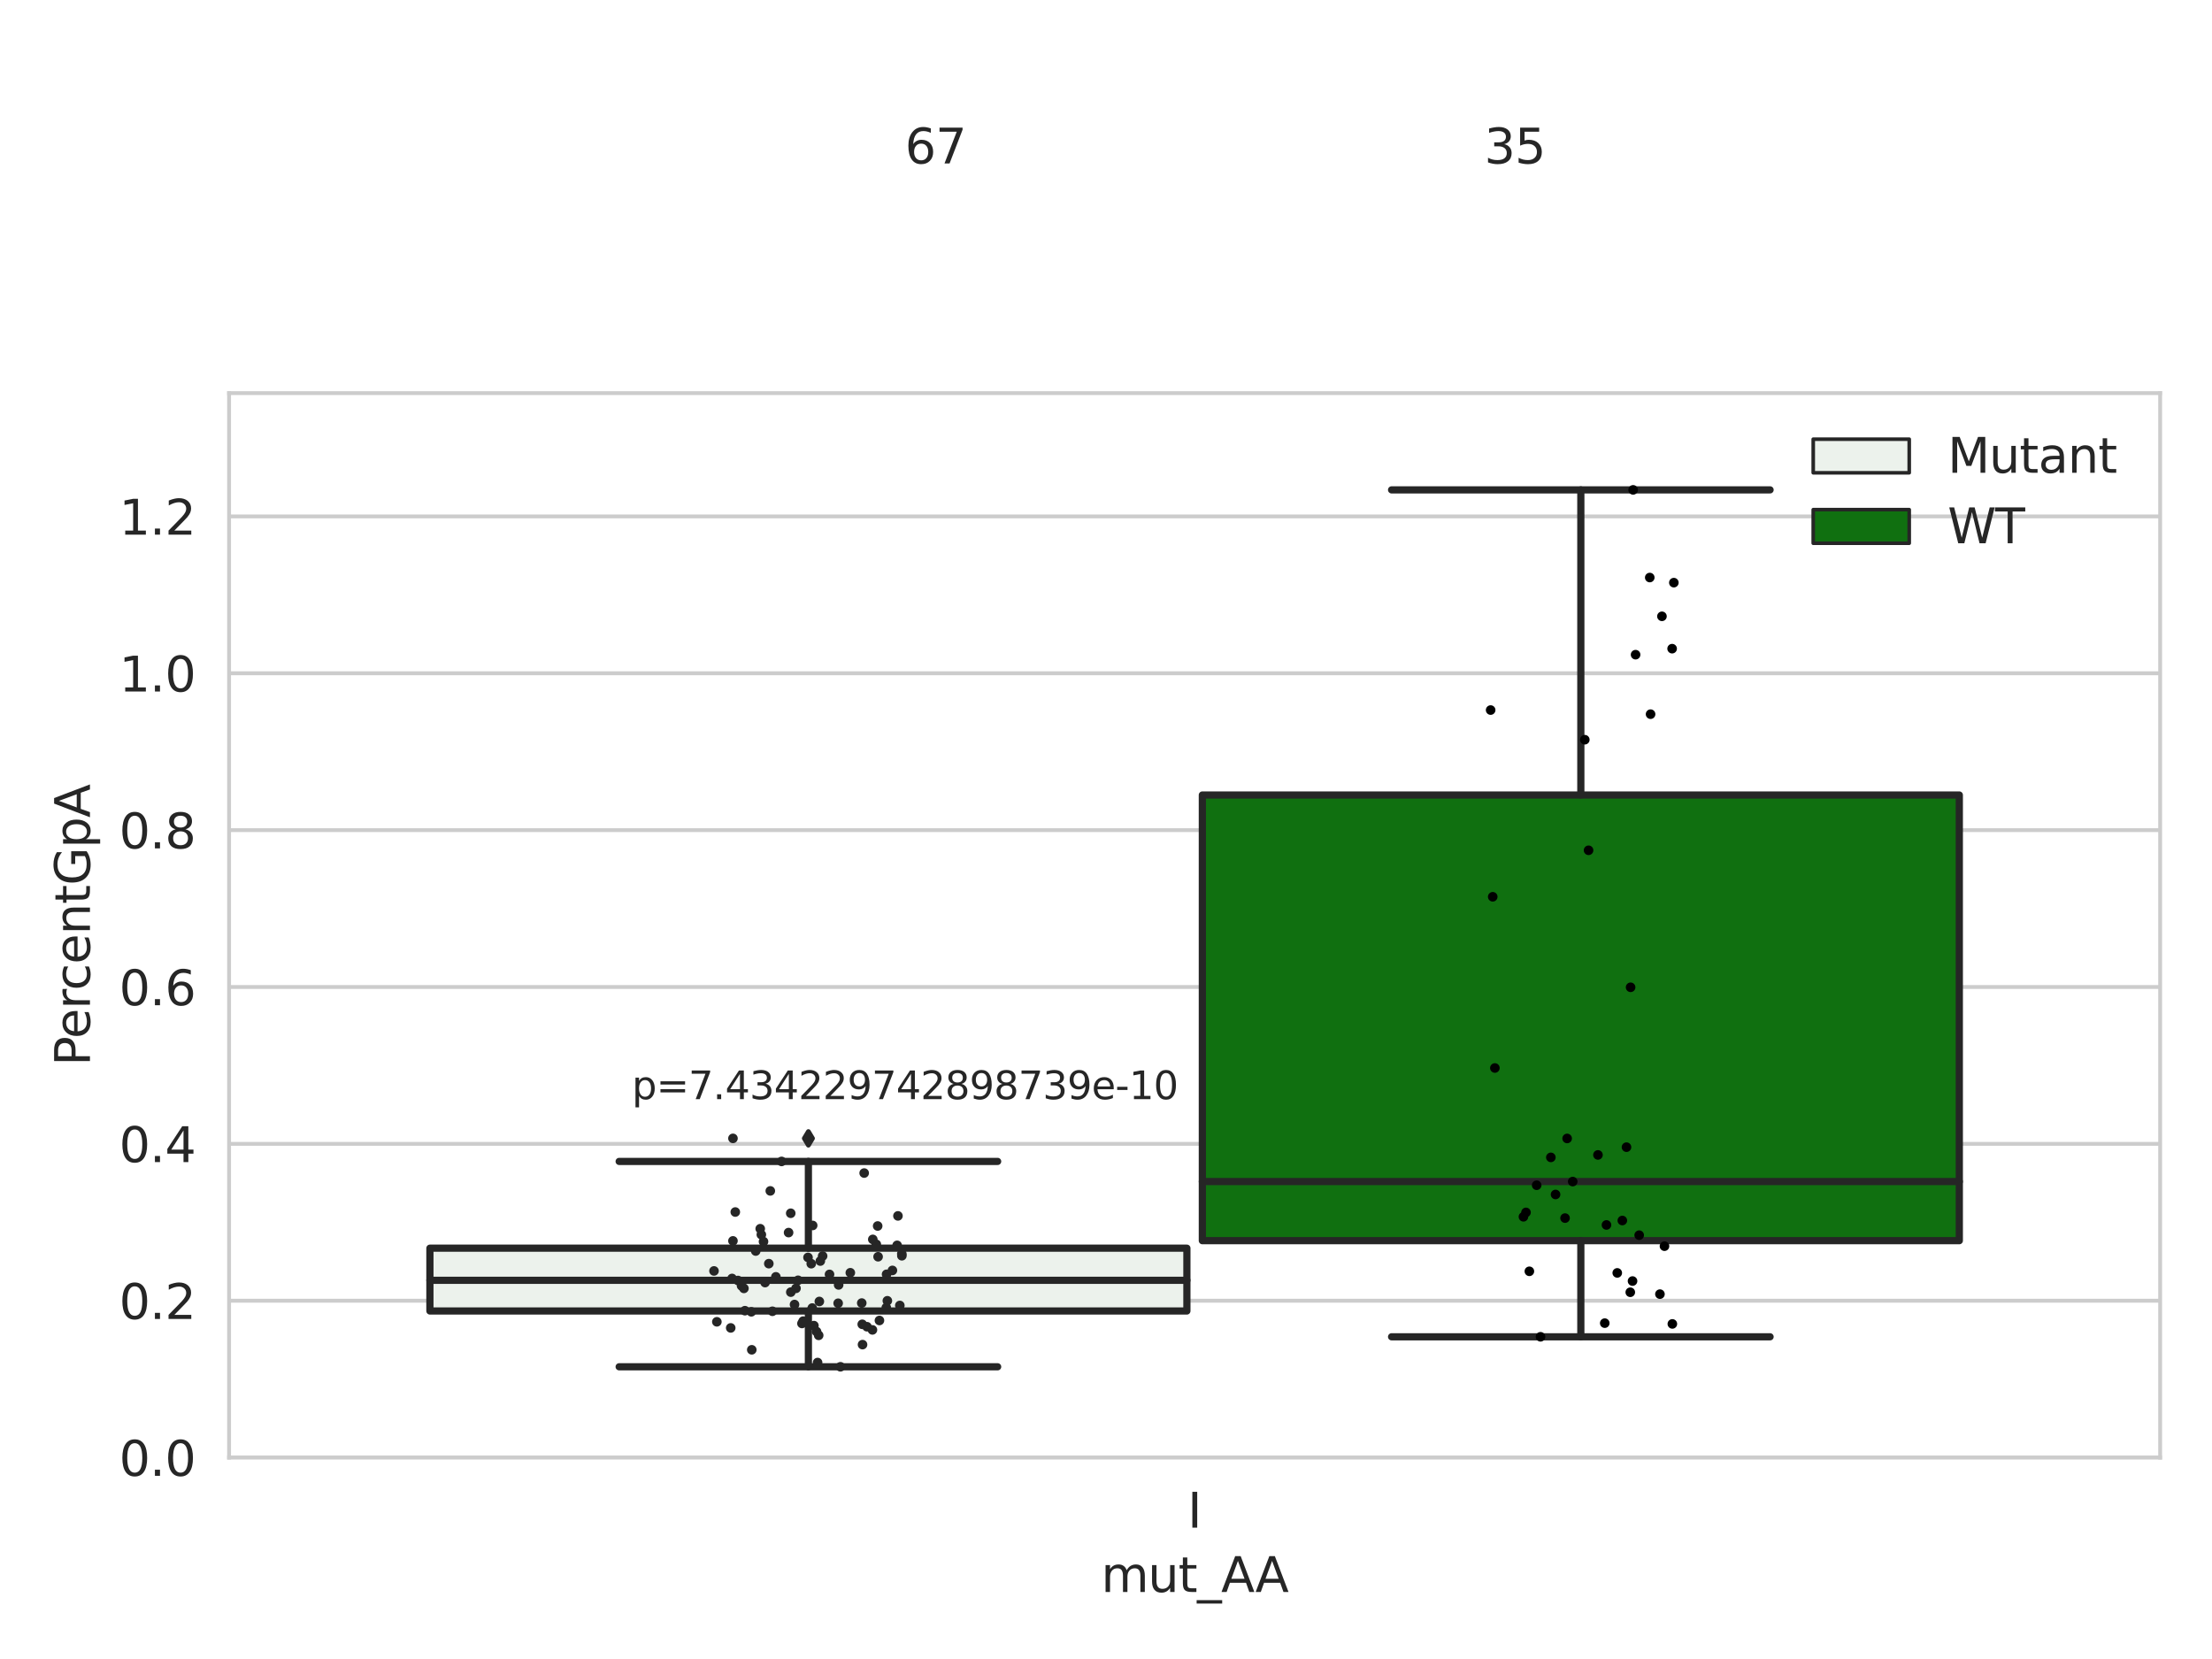 <?xml version="1.0" encoding="utf-8" standalone="no"?>
<!DOCTYPE svg PUBLIC "-//W3C//DTD SVG 1.1//EN"
  "http://www.w3.org/Graphics/SVG/1.1/DTD/svg11.dtd">
<svg xmlns:xlink="http://www.w3.org/1999/xlink" width="460.8pt" height="345.6pt" viewBox="0 0 460.8 345.6" xmlns="http://www.w3.org/2000/svg" version="1.1">
 <defs>
  <style type="text/css">*{stroke-linejoin: round; stroke-linecap: butt}</style>
 </defs>
 <g id="figure_1">
  <g id="patch_1">
   <path d="M 0 345.6 
L 460.8 345.6 
L 460.8 0 
L 0 0 
z
" style="fill: #ffffff"/>
  </g>
  <g id="axes_1">
   <g id="patch_2">
    <path d="M 47.72 303.64 
L 450 303.64 
L 450 81.89 
L 47.72 81.89 
z
" style="fill: #ffffff"/>
   </g>
   <g id="matplotlib.axis_1">
    <g id="xtick_1">
     <g id="text_1">
      <!-- I -->
      <g style="fill: #262626" transform="translate(247.385 318.238)scale(0.1 -0.1)">
       <defs>
        <path id="DejaVuSans-49" d="M 628 4666 
L 1259 4666 
L 1259 0 
L 628 0 
L 628 4666 
z
" transform="scale(0.016)"/>
       </defs>
       <use xlink:href="#DejaVuSans-49"/>
      </g>
     </g>
    </g>
    <g id="text_2">
     <!-- mut_AA -->
     <g style="fill: #262626" transform="translate(229.383 331.638)scale(0.1 -0.1)">
      <defs>
       <path id="DejaVuSans-6d" d="M 3328 2828 
Q 3544 3216 3844 3400 
Q 4144 3584 4550 3584 
Q 5097 3584 5394 3201 
Q 5691 2819 5691 2113 
L 5691 0 
L 5113 0 
L 5113 2094 
Q 5113 2597 4934 2840 
Q 4756 3084 4391 3084 
Q 3944 3084 3684 2787 
Q 3425 2491 3425 1978 
L 3425 0 
L 2847 0 
L 2847 2094 
Q 2847 2600 2669 2842 
Q 2491 3084 2119 3084 
Q 1678 3084 1418 2786 
Q 1159 2488 1159 1978 
L 1159 0 
L 581 0 
L 581 3500 
L 1159 3500 
L 1159 2956 
Q 1356 3278 1631 3431 
Q 1906 3584 2284 3584 
Q 2666 3584 2933 3390 
Q 3200 3197 3328 2828 
z
" transform="scale(0.016)"/>
       <path id="DejaVuSans-75" d="M 544 1381 
L 544 3500 
L 1119 3500 
L 1119 1403 
Q 1119 906 1312 657 
Q 1506 409 1894 409 
Q 2359 409 2629 706 
Q 2900 1003 2900 1516 
L 2900 3500 
L 3475 3500 
L 3475 0 
L 2900 0 
L 2900 538 
Q 2691 219 2414 64 
Q 2138 -91 1772 -91 
Q 1169 -91 856 284 
Q 544 659 544 1381 
z
M 1991 3584 
L 1991 3584 
z
" transform="scale(0.016)"/>
       <path id="DejaVuSans-74" d="M 1172 4494 
L 1172 3500 
L 2356 3500 
L 2356 3053 
L 1172 3053 
L 1172 1153 
Q 1172 725 1289 603 
Q 1406 481 1766 481 
L 2356 481 
L 2356 0 
L 1766 0 
Q 1100 0 847 248 
Q 594 497 594 1153 
L 594 3053 
L 172 3053 
L 172 3500 
L 594 3500 
L 594 4494 
L 1172 4494 
z
" transform="scale(0.016)"/>
       <path id="DejaVuSans-5f" d="M 3263 -1063 
L 3263 -1509 
L -63 -1509 
L -63 -1063 
L 3263 -1063 
z
" transform="scale(0.016)"/>
       <path id="DejaVuSans-41" d="M 2188 4044 
L 1331 1722 
L 3047 1722 
L 2188 4044 
z
M 1831 4666 
L 2547 4666 
L 4325 0 
L 3669 0 
L 3244 1197 
L 1141 1197 
L 716 0 
L 50 0 
L 1831 4666 
z
" transform="scale(0.016)"/>
      </defs>
      <use xlink:href="#DejaVuSans-6d"/>
      <use xlink:href="#DejaVuSans-75" x="97.412"/>
      <use xlink:href="#DejaVuSans-74" x="160.791"/>
      <use xlink:href="#DejaVuSans-5f" x="200"/>
      <use xlink:href="#DejaVuSans-41" x="250"/>
      <use xlink:href="#DejaVuSans-41" x="321.158"/>
     </g>
    </g>
   </g>
   <g id="matplotlib.axis_2">
    <g id="ytick_1">
     <g id="line2d_1">
      <path d="M 47.72 303.64 
L 450 303.64 
" clip-path="url(#p07dadc3cbb)" style="fill: none; stroke: #cccccc; stroke-width: 0.8; stroke-linecap: round"/>
     </g>
     <g id="text_3">
      <!-- 0.0 -->
      <g style="fill: #262626" transform="translate(24.817 307.439)scale(0.1 -0.1)">
       <defs>
        <path id="DejaVuSans-30" d="M 2034 4250 
Q 1547 4250 1301 3770 
Q 1056 3291 1056 2328 
Q 1056 1369 1301 889 
Q 1547 409 2034 409 
Q 2525 409 2770 889 
Q 3016 1369 3016 2328 
Q 3016 3291 2770 3770 
Q 2525 4250 2034 4250 
z
M 2034 4750 
Q 2819 4750 3233 4129 
Q 3647 3509 3647 2328 
Q 3647 1150 3233 529 
Q 2819 -91 2034 -91 
Q 1250 -91 836 529 
Q 422 1150 422 2328 
Q 422 3509 836 4129 
Q 1250 4750 2034 4750 
z
" transform="scale(0.016)"/>
        <path id="DejaVuSans-2e" d="M 684 794 
L 1344 794 
L 1344 0 
L 684 0 
L 684 794 
z
" transform="scale(0.016)"/>
       </defs>
       <use xlink:href="#DejaVuSans-30"/>
       <use xlink:href="#DejaVuSans-2e" x="63.623"/>
       <use xlink:href="#DejaVuSans-30" x="95.41"/>
      </g>
     </g>
    </g>
    <g id="ytick_2">
     <g id="line2d_2">
      <path d="M 47.72 270.963 
L 450 270.963 
" clip-path="url(#p07dadc3cbb)" style="fill: none; stroke: #cccccc; stroke-width: 0.8; stroke-linecap: round"/>
     </g>
     <g id="text_4">
      <!-- 0.2 -->
      <g style="fill: #262626" transform="translate(24.817 274.762)scale(0.1 -0.1)">
       <defs>
        <path id="DejaVuSans-32" d="M 1228 531 
L 3431 531 
L 3431 0 
L 469 0 
L 469 531 
Q 828 903 1448 1529 
Q 2069 2156 2228 2338 
Q 2531 2678 2651 2914 
Q 2772 3150 2772 3378 
Q 2772 3750 2511 3984 
Q 2250 4219 1831 4219 
Q 1534 4219 1204 4116 
Q 875 4013 500 3803 
L 500 4441 
Q 881 4594 1212 4672 
Q 1544 4750 1819 4750 
Q 2544 4750 2975 4387 
Q 3406 4025 3406 3419 
Q 3406 3131 3298 2873 
Q 3191 2616 2906 2266 
Q 2828 2175 2409 1742 
Q 1991 1309 1228 531 
z
" transform="scale(0.016)"/>
       </defs>
       <use xlink:href="#DejaVuSans-30"/>
       <use xlink:href="#DejaVuSans-2e" x="63.623"/>
       <use xlink:href="#DejaVuSans-32" x="95.41"/>
      </g>
     </g>
    </g>
    <g id="ytick_3">
     <g id="line2d_3">
      <path d="M 47.72 238.286 
L 450 238.286 
" clip-path="url(#p07dadc3cbb)" style="fill: none; stroke: #cccccc; stroke-width: 0.8; stroke-linecap: round"/>
     </g>
     <g id="text_5">
      <!-- 0.4 -->
      <g style="fill: #262626" transform="translate(24.817 242.085)scale(0.1 -0.1)">
       <defs>
        <path id="DejaVuSans-34" d="M 2419 4116 
L 825 1625 
L 2419 1625 
L 2419 4116 
z
M 2253 4666 
L 3047 4666 
L 3047 1625 
L 3713 1625 
L 3713 1100 
L 3047 1100 
L 3047 0 
L 2419 0 
L 2419 1100 
L 313 1100 
L 313 1709 
L 2253 4666 
z
" transform="scale(0.016)"/>
       </defs>
       <use xlink:href="#DejaVuSans-30"/>
       <use xlink:href="#DejaVuSans-2e" x="63.623"/>
       <use xlink:href="#DejaVuSans-34" x="95.41"/>
      </g>
     </g>
    </g>
    <g id="ytick_4">
     <g id="line2d_4">
      <path d="M 47.72 205.609 
L 450 205.609 
" clip-path="url(#p07dadc3cbb)" style="fill: none; stroke: #cccccc; stroke-width: 0.8; stroke-linecap: round"/>
     </g>
     <g id="text_6">
      <!-- 0.6 -->
      <g style="fill: #262626" transform="translate(24.817 209.408)scale(0.1 -0.1)">
       <defs>
        <path id="DejaVuSans-36" d="M 2113 2584 
Q 1688 2584 1439 2293 
Q 1191 2003 1191 1497 
Q 1191 994 1439 701 
Q 1688 409 2113 409 
Q 2538 409 2786 701 
Q 3034 994 3034 1497 
Q 3034 2003 2786 2293 
Q 2538 2584 2113 2584 
z
M 3366 4563 
L 3366 3988 
Q 3128 4100 2886 4159 
Q 2644 4219 2406 4219 
Q 1781 4219 1451 3797 
Q 1122 3375 1075 2522 
Q 1259 2794 1537 2939 
Q 1816 3084 2150 3084 
Q 2853 3084 3261 2657 
Q 3669 2231 3669 1497 
Q 3669 778 3244 343 
Q 2819 -91 2113 -91 
Q 1303 -91 875 529 
Q 447 1150 447 2328 
Q 447 3434 972 4092 
Q 1497 4750 2381 4750 
Q 2619 4750 2861 4703 
Q 3103 4656 3366 4563 
z
" transform="scale(0.016)"/>
       </defs>
       <use xlink:href="#DejaVuSans-30"/>
       <use xlink:href="#DejaVuSans-2e" x="63.623"/>
       <use xlink:href="#DejaVuSans-36" x="95.41"/>
      </g>
     </g>
    </g>
    <g id="ytick_5">
     <g id="line2d_5">
      <path d="M 47.72 172.932 
L 450 172.932 
" clip-path="url(#p07dadc3cbb)" style="fill: none; stroke: #cccccc; stroke-width: 0.8; stroke-linecap: round"/>
     </g>
     <g id="text_7">
      <!-- 0.8 -->
      <g style="fill: #262626" transform="translate(24.817 176.731)scale(0.1 -0.1)">
       <defs>
        <path id="DejaVuSans-38" d="M 2034 2216 
Q 1584 2216 1326 1975 
Q 1069 1734 1069 1313 
Q 1069 891 1326 650 
Q 1584 409 2034 409 
Q 2484 409 2743 651 
Q 3003 894 3003 1313 
Q 3003 1734 2745 1975 
Q 2488 2216 2034 2216 
z
M 1403 2484 
Q 997 2584 770 2862 
Q 544 3141 544 3541 
Q 544 4100 942 4425 
Q 1341 4750 2034 4750 
Q 2731 4750 3128 4425 
Q 3525 4100 3525 3541 
Q 3525 3141 3298 2862 
Q 3072 2584 2669 2484 
Q 3125 2378 3379 2068 
Q 3634 1759 3634 1313 
Q 3634 634 3220 271 
Q 2806 -91 2034 -91 
Q 1263 -91 848 271 
Q 434 634 434 1313 
Q 434 1759 690 2068 
Q 947 2378 1403 2484 
z
M 1172 3481 
Q 1172 3119 1398 2916 
Q 1625 2713 2034 2713 
Q 2441 2713 2670 2916 
Q 2900 3119 2900 3481 
Q 2900 3844 2670 4047 
Q 2441 4250 2034 4250 
Q 1625 4250 1398 4047 
Q 1172 3844 1172 3481 
z
" transform="scale(0.016)"/>
       </defs>
       <use xlink:href="#DejaVuSans-30"/>
       <use xlink:href="#DejaVuSans-2e" x="63.623"/>
       <use xlink:href="#DejaVuSans-38" x="95.41"/>
      </g>
     </g>
    </g>
    <g id="ytick_6">
     <g id="line2d_6">
      <path d="M 47.72 140.255 
L 450 140.255 
" clip-path="url(#p07dadc3cbb)" style="fill: none; stroke: #cccccc; stroke-width: 0.8; stroke-linecap: round"/>
     </g>
     <g id="text_8">
      <!-- 1.0 -->
      <g style="fill: #262626" transform="translate(24.817 144.055)scale(0.1 -0.1)">
       <defs>
        <path id="DejaVuSans-31" d="M 794 531 
L 1825 531 
L 1825 4091 
L 703 3866 
L 703 4441 
L 1819 4666 
L 2450 4666 
L 2450 531 
L 3481 531 
L 3481 0 
L 794 0 
L 794 531 
z
" transform="scale(0.016)"/>
       </defs>
       <use xlink:href="#DejaVuSans-31"/>
       <use xlink:href="#DejaVuSans-2e" x="63.623"/>
       <use xlink:href="#DejaVuSans-30" x="95.41"/>
      </g>
     </g>
    </g>
    <g id="ytick_7">
     <g id="line2d_7">
      <path d="M 47.72 107.578 
L 450 107.578 
" clip-path="url(#p07dadc3cbb)" style="fill: none; stroke: #cccccc; stroke-width: 0.8; stroke-linecap: round"/>
     </g>
     <g id="text_9">
      <!-- 1.2 -->
      <g style="fill: #262626" transform="translate(24.817 111.378)scale(0.1 -0.1)">
       <use xlink:href="#DejaVuSans-31"/>
       <use xlink:href="#DejaVuSans-2e" x="63.623"/>
       <use xlink:href="#DejaVuSans-32" x="95.41"/>
      </g>
     </g>
    </g>
    <g id="text_10">
     <!-- PercentGpA -->
     <g style="fill: #262626" transform="translate(18.737 222.042)rotate(-90)scale(0.1 -0.1)">
      <defs>
       <path id="DejaVuSans-50" d="M 1259 4147 
L 1259 2394 
L 2053 2394 
Q 2494 2394 2734 2622 
Q 2975 2850 2975 3272 
Q 2975 3691 2734 3919 
Q 2494 4147 2053 4147 
L 1259 4147 
z
M 628 4666 
L 2053 4666 
Q 2838 4666 3239 4311 
Q 3641 3956 3641 3272 
Q 3641 2581 3239 2228 
Q 2838 1875 2053 1875 
L 1259 1875 
L 1259 0 
L 628 0 
L 628 4666 
z
" transform="scale(0.016)"/>
       <path id="DejaVuSans-65" d="M 3597 1894 
L 3597 1613 
L 953 1613 
Q 991 1019 1311 708 
Q 1631 397 2203 397 
Q 2534 397 2845 478 
Q 3156 559 3463 722 
L 3463 178 
Q 3153 47 2828 -22 
Q 2503 -91 2169 -91 
Q 1331 -91 842 396 
Q 353 884 353 1716 
Q 353 2575 817 3079 
Q 1281 3584 2069 3584 
Q 2775 3584 3186 3129 
Q 3597 2675 3597 1894 
z
M 3022 2063 
Q 3016 2534 2758 2815 
Q 2500 3097 2075 3097 
Q 1594 3097 1305 2825 
Q 1016 2553 972 2059 
L 3022 2063 
z
" transform="scale(0.016)"/>
       <path id="DejaVuSans-72" d="M 2631 2963 
Q 2534 3019 2420 3045 
Q 2306 3072 2169 3072 
Q 1681 3072 1420 2755 
Q 1159 2438 1159 1844 
L 1159 0 
L 581 0 
L 581 3500 
L 1159 3500 
L 1159 2956 
Q 1341 3275 1631 3429 
Q 1922 3584 2338 3584 
Q 2397 3584 2469 3576 
Q 2541 3569 2628 3553 
L 2631 2963 
z
" transform="scale(0.016)"/>
       <path id="DejaVuSans-63" d="M 3122 3366 
L 3122 2828 
Q 2878 2963 2633 3030 
Q 2388 3097 2138 3097 
Q 1578 3097 1268 2742 
Q 959 2388 959 1747 
Q 959 1106 1268 751 
Q 1578 397 2138 397 
Q 2388 397 2633 464 
Q 2878 531 3122 666 
L 3122 134 
Q 2881 22 2623 -34 
Q 2366 -91 2075 -91 
Q 1284 -91 818 406 
Q 353 903 353 1747 
Q 353 2603 823 3093 
Q 1294 3584 2113 3584 
Q 2378 3584 2631 3529 
Q 2884 3475 3122 3366 
z
" transform="scale(0.016)"/>
       <path id="DejaVuSans-6e" d="M 3513 2113 
L 3513 0 
L 2938 0 
L 2938 2094 
Q 2938 2591 2744 2837 
Q 2550 3084 2163 3084 
Q 1697 3084 1428 2787 
Q 1159 2491 1159 1978 
L 1159 0 
L 581 0 
L 581 3500 
L 1159 3500 
L 1159 2956 
Q 1366 3272 1645 3428 
Q 1925 3584 2291 3584 
Q 2894 3584 3203 3211 
Q 3513 2838 3513 2113 
z
" transform="scale(0.016)"/>
       <path id="DejaVuSans-47" d="M 3809 666 
L 3809 1919 
L 2778 1919 
L 2778 2438 
L 4434 2438 
L 4434 434 
Q 4069 175 3628 42 
Q 3188 -91 2688 -91 
Q 1594 -91 976 548 
Q 359 1188 359 2328 
Q 359 3472 976 4111 
Q 1594 4750 2688 4750 
Q 3144 4750 3555 4637 
Q 3966 4525 4313 4306 
L 4313 3634 
Q 3963 3931 3569 4081 
Q 3175 4231 2741 4231 
Q 1884 4231 1454 3753 
Q 1025 3275 1025 2328 
Q 1025 1384 1454 906 
Q 1884 428 2741 428 
Q 3075 428 3337 486 
Q 3600 544 3809 666 
z
" transform="scale(0.016)"/>
       <path id="DejaVuSans-70" d="M 1159 525 
L 1159 -1331 
L 581 -1331 
L 581 3500 
L 1159 3500 
L 1159 2969 
Q 1341 3281 1617 3432 
Q 1894 3584 2278 3584 
Q 2916 3584 3314 3078 
Q 3713 2572 3713 1747 
Q 3713 922 3314 415 
Q 2916 -91 2278 -91 
Q 1894 -91 1617 61 
Q 1341 213 1159 525 
z
M 3116 1747 
Q 3116 2381 2855 2742 
Q 2594 3103 2138 3103 
Q 1681 3103 1420 2742 
Q 1159 2381 1159 1747 
Q 1159 1113 1420 752 
Q 1681 391 2138 391 
Q 2594 391 2855 752 
Q 3116 1113 3116 1747 
z
" transform="scale(0.016)"/>
      </defs>
      <use xlink:href="#DejaVuSans-50"/>
      <use xlink:href="#DejaVuSans-65" x="56.678"/>
      <use xlink:href="#DejaVuSans-72" x="118.201"/>
      <use xlink:href="#DejaVuSans-63" x="157.064"/>
      <use xlink:href="#DejaVuSans-65" x="212.045"/>
      <use xlink:href="#DejaVuSans-6e" x="273.568"/>
      <use xlink:href="#DejaVuSans-74" x="336.947"/>
      <use xlink:href="#DejaVuSans-47" x="376.156"/>
      <use xlink:href="#DejaVuSans-70" x="453.646"/>
      <use xlink:href="#DejaVuSans-41" x="517.123"/>
     </g>
    </g>
   </g>
   <g id="patch_3">
    <path d="M 89.557 273.101 
L 247.251 273.101 
L 247.251 260.019 
L 89.557 260.019 
L 89.557 273.101 
z
" clip-path="url(#p07dadc3cbb)" style="fill: #ecf2ec; stroke: #262626; stroke-width: 1.5; stroke-linejoin: miter"/>
   </g>
   <g id="patch_4">
    <path d="M 250.469 258.455 
L 408.163 258.455 
L 408.163 165.613 
L 250.469 165.613 
L 250.469 258.455 
z
" clip-path="url(#p07dadc3cbb)" style="fill: #107010; stroke: #262626; stroke-width: 1.5; stroke-linejoin: miter"/>
   </g>
   <g id="patch_5">
    <path d="M 248.86 303.64 
L 248.86 303.64 
L 248.86 303.64 
L 248.86 303.64 
z
" clip-path="url(#p07dadc3cbb)" style="fill: #ecf2ec; stroke: #262626; stroke-width: 0.75; stroke-linejoin: miter"/>
   </g>
   <g id="patch_6">
    <path d="M 248.86 303.64 
L 248.86 303.64 
L 248.86 303.64 
L 248.86 303.64 
z
" clip-path="url(#p07dadc3cbb)" style="fill: #107010; stroke: #262626; stroke-width: 0.75; stroke-linejoin: miter"/>
   </g>
   <g id="PathCollection_1"/>
   <g id="PathCollection_2"/>
   <g id="line2d_8">
    <path d="M 168.404 273.101 
L 168.404 284.726 
" clip-path="url(#p07dadc3cbb)" style="fill: none; stroke: #262626; stroke-width: 1.5; stroke-linecap: round"/>
   </g>
   <g id="line2d_9">
    <path d="M 168.404 260.019 
L 168.404 241.946 
" clip-path="url(#p07dadc3cbb)" style="fill: none; stroke: #262626; stroke-width: 1.5; stroke-linecap: round"/>
   </g>
   <g id="line2d_10">
    <path d="M 128.981 284.726 
L 207.827 284.726 
" clip-path="url(#p07dadc3cbb)" style="fill: none; stroke: #262626; stroke-width: 1.5; stroke-linecap: round"/>
   </g>
   <g id="line2d_11">
    <path d="M 128.981 241.946 
L 207.827 241.946 
" clip-path="url(#p07dadc3cbb)" style="fill: none; stroke: #262626; stroke-width: 1.5; stroke-linecap: round"/>
   </g>
   <g id="line2d_12">
    <defs>
     <path id="mf09d70eae7" d="M -0 1.414 
L 0.849 0 
L 0 -1.414 
L -0.849 -0 
z
" style="stroke: #262626; stroke-linejoin: miter"/>
    </defs>
    <g clip-path="url(#p07dadc3cbb)">
     <use xlink:href="#mf09d70eae7" x="168.404" y="237.144" style="fill: #262626; stroke: #262626; stroke-linejoin: miter"/>
    </g>
   </g>
   <g id="line2d_13">
    <path d="M 329.316 258.455 
L 329.316 278.479 
" clip-path="url(#p07dadc3cbb)" style="fill: none; stroke: #262626; stroke-width: 1.5; stroke-linecap: round"/>
   </g>
   <g id="line2d_14">
    <path d="M 329.316 165.613 
L 329.316 102.049 
" clip-path="url(#p07dadc3cbb)" style="fill: none; stroke: #262626; stroke-width: 1.5; stroke-linecap: round"/>
   </g>
   <g id="line2d_15">
    <path d="M 289.893 278.479 
L 368.739 278.479 
" clip-path="url(#p07dadc3cbb)" style="fill: none; stroke: #262626; stroke-width: 1.5; stroke-linecap: round"/>
   </g>
   <g id="line2d_16">
    <path d="M 289.893 102.049 
L 368.739 102.049 
" clip-path="url(#p07dadc3cbb)" style="fill: none; stroke: #262626; stroke-width: 1.5; stroke-linecap: round"/>
   </g>
   <g id="line2d_17"/>
   <g id="line2d_18">
    <path d="M 89.557 266.707 
L 247.251 266.707 
" clip-path="url(#p07dadc3cbb)" style="fill: none; stroke: #262626; stroke-width: 1.5; stroke-linecap: round"/>
   </g>
   <g id="line2d_19">
    <path d="M 250.469 246.143 
L 408.163 246.143 
" clip-path="url(#p07dadc3cbb)" style="fill: none; stroke: #262626; stroke-width: 1.5; stroke-linecap: round"/>
   </g>
   <g id="patch_7">
    <path d="M 47.72 303.64 
L 47.72 81.89 
" style="fill: none; stroke: #cccccc; stroke-width: 0.8; stroke-linejoin: miter; stroke-linecap: square"/>
   </g>
   <g id="patch_8">
    <path d="M 450 303.64 
L 450 81.89 
" style="fill: none; stroke: #cccccc; stroke-width: 0.8; stroke-linejoin: miter; stroke-linecap: square"/>
   </g>
   <g id="patch_9">
    <path d="M 47.72 303.64 
L 450 303.64 
" style="fill: none; stroke: #cccccc; stroke-width: 0.8; stroke-linejoin: miter; stroke-linecap: square"/>
   </g>
   <g id="patch_10">
    <path d="M 47.72 81.89 
L 450 81.89 
" style="fill: none; stroke: #cccccc; stroke-width: 0.8; stroke-linejoin: miter; stroke-linecap: square"/>
   </g>
   <g id="PathCollection_3">
    <defs>
     <path id="C0_0_3d40dcd156" d="M 0 1 
C 0.265 1 0.52 0.895 0.707 0.707 
C 0.895 0.52 1 0.265 1 -0 
C 1 -0.265 0.895 -0.52 0.707 -0.707 
C 0.52 -0.895 0.265 -1 0 -1 
C -0.265 -1 -0.52 -0.895 -0.707 -0.707 
C -0.895 -0.52 -1 -0.265 -1 0 
C -1 0.265 -0.895 0.52 -0.707 0.707 
C -0.52 0.895 -0.265 1 0 1 
z
"/>
    </defs>
    <g clip-path="url(#p07dadc3cbb)">
     <use xlink:href="#C0_0_3d40dcd156" x="172.804" y="265.481" style="fill: #262626"/>
    </g>
    <g clip-path="url(#p07dadc3cbb)">
     <use xlink:href="#C0_0_3d40dcd156" x="164.741" y="269.175" style="fill: #262626"/>
    </g>
    <g clip-path="url(#p07dadc3cbb)">
     <use xlink:href="#C0_0_3d40dcd156" x="187.452" y="271.953" style="fill: #262626"/>
    </g>
    <g clip-path="url(#p07dadc3cbb)">
     <use xlink:href="#C0_0_3d40dcd156" x="169.211" y="272.486" style="fill: #262626"/>
    </g>
    <g clip-path="url(#p07dadc3cbb)">
     <use xlink:href="#C0_0_3d40dcd156" x="179.682" y="280.107" style="fill: #262626"/>
    </g>
    <g clip-path="url(#p07dadc3cbb)">
     <use xlink:href="#C0_0_3d40dcd156" x="152.503" y="266.326" style="fill: #262626"/>
    </g>
    <g clip-path="url(#p07dadc3cbb)">
     <use xlink:href="#C0_0_3d40dcd156" x="157.432" y="260.612" style="fill: #262626"/>
    </g>
    <g clip-path="url(#p07dadc3cbb)">
     <use xlink:href="#C0_0_3d40dcd156" x="160.913" y="273.163" style="fill: #262626"/>
    </g>
    <g clip-path="url(#p07dadc3cbb)">
     <use xlink:href="#C0_0_3d40dcd156" x="181.747" y="277.041" style="fill: #262626"/>
    </g>
    <g clip-path="url(#p07dadc3cbb)">
     <use xlink:href="#C0_0_3d40dcd156" x="177.138" y="265.136" style="fill: #262626"/>
    </g>
    <g clip-path="url(#p07dadc3cbb)">
     <use xlink:href="#C0_0_3d40dcd156" x="160.468" y="248.086" style="fill: #262626"/>
    </g>
    <g clip-path="url(#p07dadc3cbb)">
     <use xlink:href="#C0_0_3d40dcd156" x="181.82" y="258.189" style="fill: #262626"/>
    </g>
    <g clip-path="url(#p07dadc3cbb)">
     <use xlink:href="#C0_0_3d40dcd156" x="179.622" y="275.876" style="fill: #262626"/>
    </g>
    <g clip-path="url(#p07dadc3cbb)">
     <use xlink:href="#C0_0_3d40dcd156" x="187.877" y="261.597" style="fill: #262626"/>
    </g>
    <g clip-path="url(#p07dadc3cbb)">
     <use xlink:href="#C0_0_3d40dcd156" x="180.023" y="244.369" style="fill: #262626"/>
    </g>
    <g clip-path="url(#p07dadc3cbb)">
     <use xlink:href="#C0_0_3d40dcd156" x="160.159" y="263.242" style="fill: #262626"/>
    </g>
    <g clip-path="url(#p07dadc3cbb)">
     <use xlink:href="#C0_0_3d40dcd156" x="156.608" y="281.187" style="fill: #262626"/>
    </g>
    <g clip-path="url(#p07dadc3cbb)">
     <use xlink:href="#C0_0_3d40dcd156" x="162.817" y="241.946" style="fill: #262626"/>
    </g>
    <g clip-path="url(#p07dadc3cbb)">
     <use xlink:href="#C0_0_3d40dcd156" x="170.321" y="283.843" style="fill: #262626"/>
    </g>
    <g clip-path="url(#p07dadc3cbb)">
     <use xlink:href="#C0_0_3d40dcd156" x="158.37" y="255.964" style="fill: #262626"/>
    </g>
    <g clip-path="url(#p07dadc3cbb)">
     <use xlink:href="#C0_0_3d40dcd156" x="167.063" y="275.703" style="fill: #262626"/>
    </g>
    <g clip-path="url(#p07dadc3cbb)">
     <use xlink:href="#C0_0_3d40dcd156" x="182.923" y="261.801" style="fill: #262626"/>
    </g>
    <g clip-path="url(#p07dadc3cbb)">
     <use xlink:href="#C0_0_3d40dcd156" x="170.887" y="262.701" style="fill: #262626"/>
    </g>
    <g clip-path="url(#p07dadc3cbb)">
     <use xlink:href="#C0_0_3d40dcd156" x="154.971" y="268.397" style="fill: #262626"/>
    </g>
    <g clip-path="url(#p07dadc3cbb)">
     <use xlink:href="#C0_0_3d40dcd156" x="170.685" y="271.119" style="fill: #262626"/>
    </g>
    <g clip-path="url(#p07dadc3cbb)">
     <use xlink:href="#C0_0_3d40dcd156" x="169.552" y="276.147" style="fill: #262626"/>
    </g>
    <g clip-path="url(#p07dadc3cbb)">
     <use xlink:href="#C0_0_3d40dcd156" x="186.889" y="259.427" style="fill: #262626"/>
    </g>
    <g clip-path="url(#p07dadc3cbb)">
     <use xlink:href="#C0_0_3d40dcd156" x="152.688" y="258.499" style="fill: #262626"/>
    </g>
    <g clip-path="url(#p07dadc3cbb)">
     <use xlink:href="#C0_0_3d40dcd156" x="169.296" y="255.283" style="fill: #262626"/>
    </g>
    <g clip-path="url(#p07dadc3cbb)">
     <use xlink:href="#C0_0_3d40dcd156" x="179.518" y="271.449" style="fill: #262626"/>
    </g>
    <g clip-path="url(#p07dadc3cbb)">
     <use xlink:href="#C0_0_3d40dcd156" x="184.853" y="270.974" style="fill: #262626"/>
    </g>
    <g clip-path="url(#p07dadc3cbb)">
     <use xlink:href="#C0_0_3d40dcd156" x="165.514" y="271.757" style="fill: #262626"/>
    </g>
    <g clip-path="url(#p07dadc3cbb)">
     <use xlink:href="#C0_0_3d40dcd156" x="182.834" y="255.397" style="fill: #262626"/>
    </g>
    <g clip-path="url(#p07dadc3cbb)">
     <use xlink:href="#C0_0_3d40dcd156" x="170.546" y="278.176" style="fill: #262626"/>
    </g>
    <g clip-path="url(#p07dadc3cbb)">
     <use xlink:href="#C0_0_3d40dcd156" x="187.059" y="253.294" style="fill: #262626"/>
    </g>
    <g clip-path="url(#p07dadc3cbb)">
     <use xlink:href="#C0_0_3d40dcd156" x="174.602" y="271.49" style="fill: #262626"/>
    </g>
    <g clip-path="url(#p07dadc3cbb)">
     <use xlink:href="#C0_0_3d40dcd156" x="184.632" y="272.402" style="fill: #262626"/>
    </g>
    <g clip-path="url(#p07dadc3cbb)">
     <use xlink:href="#C0_0_3d40dcd156" x="180.612" y="276.379" style="fill: #262626"/>
    </g>
    <g clip-path="url(#p07dadc3cbb)">
     <use xlink:href="#C0_0_3d40dcd156" x="159.053" y="258.645" style="fill: #262626"/>
    </g>
    <g clip-path="url(#p07dadc3cbb)">
     <use xlink:href="#C0_0_3d40dcd156" x="185.907" y="264.652" style="fill: #262626"/>
    </g>
    <g clip-path="url(#p07dadc3cbb)">
     <use xlink:href="#C0_0_3d40dcd156" x="152.222" y="276.628" style="fill: #262626"/>
    </g>
    <g clip-path="url(#p07dadc3cbb)">
     <use xlink:href="#C0_0_3d40dcd156" x="148.74" y="264.759" style="fill: #262626"/>
    </g>
    <g clip-path="url(#p07dadc3cbb)">
     <use xlink:href="#C0_0_3d40dcd156" x="156.512" y="273.271" style="fill: #262626"/>
    </g>
    <g clip-path="url(#p07dadc3cbb)">
     <use xlink:href="#C0_0_3d40dcd156" x="168.323" y="261.943" style="fill: #262626"/>
    </g>
    <g clip-path="url(#p07dadc3cbb)">
     <use xlink:href="#C0_0_3d40dcd156" x="155.185" y="273.04" style="fill: #262626"/>
    </g>
    <g clip-path="url(#p07dadc3cbb)">
     <use xlink:href="#C0_0_3d40dcd156" x="164.277" y="256.77" style="fill: #262626"/>
    </g>
    <g clip-path="url(#p07dadc3cbb)">
     <use xlink:href="#C0_0_3d40dcd156" x="153.175" y="252.487" style="fill: #262626"/>
    </g>
    <g clip-path="url(#p07dadc3cbb)">
     <use xlink:href="#C0_0_3d40dcd156" x="159.383" y="267.183" style="fill: #262626"/>
    </g>
    <g clip-path="url(#p07dadc3cbb)">
     <use xlink:href="#C0_0_3d40dcd156" x="184.689" y="265.462" style="fill: #262626"/>
    </g>
    <g clip-path="url(#p07dadc3cbb)">
     <use xlink:href="#C0_0_3d40dcd156" x="154.482" y="267.857" style="fill: #262626"/>
    </g>
    <g clip-path="url(#p07dadc3cbb)">
     <use xlink:href="#C0_0_3d40dcd156" x="183.203" y="275.081" style="fill: #262626"/>
    </g>
    <g clip-path="url(#p07dadc3cbb)">
     <use xlink:href="#C0_0_3d40dcd156" x="174.704" y="267.673" style="fill: #262626"/>
    </g>
    <g clip-path="url(#p07dadc3cbb)">
     <use xlink:href="#C0_0_3d40dcd156" x="149.335" y="275.355" style="fill: #262626"/>
    </g>
    <g clip-path="url(#p07dadc3cbb)">
     <use xlink:href="#C0_0_3d40dcd156" x="167.316" y="275.219" style="fill: #262626"/>
    </g>
    <g clip-path="url(#p07dadc3cbb)">
     <use xlink:href="#C0_0_3d40dcd156" x="153.74" y="266.751" style="fill: #262626"/>
    </g>
    <g clip-path="url(#p07dadc3cbb)">
     <use xlink:href="#C0_0_3d40dcd156" x="161.629" y="265.988" style="fill: #262626"/>
    </g>
    <g clip-path="url(#p07dadc3cbb)">
     <use xlink:href="#C0_0_3d40dcd156" x="170.106" y="277.391" style="fill: #262626"/>
    </g>
    <g clip-path="url(#p07dadc3cbb)">
     <use xlink:href="#C0_0_3d40dcd156" x="169" y="263.25" style="fill: #262626"/>
    </g>
    <g clip-path="url(#p07dadc3cbb)">
     <use xlink:href="#C0_0_3d40dcd156" x="152.69" y="237.144" style="fill: #262626"/>
    </g>
    <g clip-path="url(#p07dadc3cbb)">
     <use xlink:href="#C0_0_3d40dcd156" x="165.821" y="268.387" style="fill: #262626"/>
    </g>
    <g clip-path="url(#p07dadc3cbb)">
     <use xlink:href="#C0_0_3d40dcd156" x="166.254" y="266.707" style="fill: #262626"/>
    </g>
    <g clip-path="url(#p07dadc3cbb)">
     <use xlink:href="#C0_0_3d40dcd156" x="158.603" y="257.194" style="fill: #262626"/>
    </g>
    <g clip-path="url(#p07dadc3cbb)">
     <use xlink:href="#C0_0_3d40dcd156" x="187.863" y="261.191" style="fill: #262626"/>
    </g>
    <g clip-path="url(#p07dadc3cbb)">
     <use xlink:href="#C0_0_3d40dcd156" x="164.724" y="252.744" style="fill: #262626"/>
    </g>
    <g clip-path="url(#p07dadc3cbb)">
     <use xlink:href="#C0_0_3d40dcd156" x="175.077" y="284.726" style="fill: #262626"/>
    </g>
    <g clip-path="url(#p07dadc3cbb)">
     <use xlink:href="#C0_0_3d40dcd156" x="182.55" y="259.212" style="fill: #262626"/>
    </g>
    <g clip-path="url(#p07dadc3cbb)">
     <use xlink:href="#C0_0_3d40dcd156" x="171.37" y="261.653" style="fill: #262626"/>
    </g>
   </g>
   <g id="PathCollection_4">
    <defs>
     <path id="C1_0_b221cee2f9" d="M 0 1 
C 0.265 1 0.52 0.895 0.707 0.707 
C 0.895 0.52 1 0.265 1 -0 
C 1 -0.265 0.895 -0.52 0.707 -0.707 
C 0.52 -0.895 0.265 -1 0 -1 
C -0.265 -1 -0.52 -0.895 -0.707 -0.707 
C -0.895 -0.52 -1 -0.265 -1 0 
C -1 0.265 -0.895 0.52 -0.707 0.707 
C -0.52 0.895 -0.265 1 0 1 
z
"/>
    </defs>
    <g clip-path="url(#p07dadc3cbb)">
     <use xlink:href="#C1_0_b221cee2f9" x="320.117" y="246.904"/>
    </g>
    <g clip-path="url(#p07dadc3cbb)">
     <use xlink:href="#C1_0_b221cee2f9" x="345.795" y="269.591"/>
    </g>
    <g clip-path="url(#p07dadc3cbb)">
     <use xlink:href="#C1_0_b221cee2f9" x="327.626" y="246.143"/>
    </g>
    <g clip-path="url(#p07dadc3cbb)">
     <use xlink:href="#C1_0_b221cee2f9" x="348.381" y="275.795"/>
    </g>
    <g clip-path="url(#p07dadc3cbb)">
     <use xlink:href="#C1_0_b221cee2f9" x="339.619" y="269.201"/>
    </g>
    <g clip-path="url(#p07dadc3cbb)">
     <use xlink:href="#C1_0_b221cee2f9" x="339.685" y="205.672"/>
    </g>
    <g clip-path="url(#p07dadc3cbb)">
     <use xlink:href="#C1_0_b221cee2f9" x="311.411" y="222.482"/>
    </g>
    <g clip-path="url(#p07dadc3cbb)">
     <use xlink:href="#C1_0_b221cee2f9" x="341.471" y="257.309"/>
    </g>
    <g clip-path="url(#p07dadc3cbb)">
     <use xlink:href="#C1_0_b221cee2f9" x="334.3" y="275.635"/>
    </g>
    <g clip-path="url(#p07dadc3cbb)">
     <use xlink:href="#C1_0_b221cee2f9" x="310.964" y="186.815"/>
    </g>
    <g clip-path="url(#p07dadc3cbb)">
     <use xlink:href="#C1_0_b221cee2f9" x="317.363" y="253.478"/>
    </g>
    <g clip-path="url(#p07dadc3cbb)">
     <use xlink:href="#C1_0_b221cee2f9" x="332.884" y="240.593"/>
    </g>
    <g clip-path="url(#p07dadc3cbb)">
     <use xlink:href="#C1_0_b221cee2f9" x="323.071" y="241.104"/>
    </g>
    <g clip-path="url(#p07dadc3cbb)">
     <use xlink:href="#C1_0_b221cee2f9" x="326.463" y="237.161"/>
    </g>
    <g clip-path="url(#p07dadc3cbb)">
     <use xlink:href="#C1_0_b221cee2f9" x="320.917" y="278.479"/>
    </g>
    <g clip-path="url(#p07dadc3cbb)">
     <use xlink:href="#C1_0_b221cee2f9" x="326.028" y="253.749"/>
    </g>
    <g clip-path="url(#p07dadc3cbb)">
     <use xlink:href="#C1_0_b221cee2f9" x="338.827" y="238.977"/>
    </g>
    <g clip-path="url(#p07dadc3cbb)">
     <use xlink:href="#C1_0_b221cee2f9" x="317.893" y="252.568"/>
    </g>
    <g clip-path="url(#p07dadc3cbb)">
     <use xlink:href="#C1_0_b221cee2f9" x="340.086" y="266.865"/>
    </g>
    <g clip-path="url(#p07dadc3cbb)">
     <use xlink:href="#C1_0_b221cee2f9" x="343.674" y="120.313"/>
    </g>
    <g clip-path="url(#p07dadc3cbb)">
     <use xlink:href="#C1_0_b221cee2f9" x="310.529" y="147.918"/>
    </g>
    <g clip-path="url(#p07dadc3cbb)">
     <use xlink:href="#C1_0_b221cee2f9" x="346.214" y="128.39"/>
    </g>
    <g clip-path="url(#p07dadc3cbb)">
     <use xlink:href="#C1_0_b221cee2f9" x="348.334" y="135.13"/>
    </g>
    <g clip-path="url(#p07dadc3cbb)">
     <use xlink:href="#C1_0_b221cee2f9" x="343.845" y="148.776"/>
    </g>
    <g clip-path="url(#p07dadc3cbb)">
     <use xlink:href="#C1_0_b221cee2f9" x="330.144" y="154.096"/>
    </g>
    <g clip-path="url(#p07dadc3cbb)">
     <use xlink:href="#C1_0_b221cee2f9" x="324.05" y="248.831"/>
    </g>
    <g clip-path="url(#p07dadc3cbb)">
     <use xlink:href="#C1_0_b221cee2f9" x="336.905" y="265.168"/>
    </g>
    <g clip-path="url(#p07dadc3cbb)">
     <use xlink:href="#C1_0_b221cee2f9" x="346.742" y="259.601"/>
    </g>
    <g clip-path="url(#p07dadc3cbb)">
     <use xlink:href="#C1_0_b221cee2f9" x="340.723" y="136.382"/>
    </g>
    <g clip-path="url(#p07dadc3cbb)">
     <use xlink:href="#C1_0_b221cee2f9" x="337.962" y="254.255"/>
    </g>
    <g clip-path="url(#p07dadc3cbb)">
     <use xlink:href="#C1_0_b221cee2f9" x="334.658" y="255.179"/>
    </g>
    <g clip-path="url(#p07dadc3cbb)">
     <use xlink:href="#C1_0_b221cee2f9" x="318.595" y="264.835"/>
    </g>
    <g clip-path="url(#p07dadc3cbb)">
     <use xlink:href="#C1_0_b221cee2f9" x="348.694" y="121.376"/>
    </g>
    <g clip-path="url(#p07dadc3cbb)">
     <use xlink:href="#C1_0_b221cee2f9" x="330.926" y="177.131"/>
    </g>
    <g clip-path="url(#p07dadc3cbb)">
     <use xlink:href="#C1_0_b221cee2f9" x="340.209" y="102.049"/>
    </g>
   </g>
   <g id="text_11">
    <!-- 67 -->
    <g style="fill: #262626" transform="translate(188.518 34.055)scale(0.1 -0.1)">
     <defs>
      <path id="DejaVuSans-37" d="M 525 4666 
L 3525 4666 
L 3525 4397 
L 1831 0 
L 1172 0 
L 2766 4134 
L 525 4134 
L 525 4666 
z
" transform="scale(0.016)"/>
     </defs>
     <use xlink:href="#DejaVuSans-36"/>
     <use xlink:href="#DejaVuSans-37" x="63.623"/>
    </g>
   </g>
   <g id="text_12">
    <!-- p=7.434229742898739e-10 -->
    <g style="fill: #262626" transform="translate(131.641 228.974)scale(0.08 -0.08)">
     <defs>
      <path id="DejaVuSans-3d" d="M 678 2906 
L 4684 2906 
L 4684 2381 
L 678 2381 
L 678 2906 
z
M 678 1631 
L 4684 1631 
L 4684 1100 
L 678 1100 
L 678 1631 
z
" transform="scale(0.016)"/>
      <path id="DejaVuSans-33" d="M 2597 2516 
Q 3050 2419 3304 2112 
Q 3559 1806 3559 1356 
Q 3559 666 3084 287 
Q 2609 -91 1734 -91 
Q 1441 -91 1130 -33 
Q 819 25 488 141 
L 488 750 
Q 750 597 1062 519 
Q 1375 441 1716 441 
Q 2309 441 2620 675 
Q 2931 909 2931 1356 
Q 2931 1769 2642 2001 
Q 2353 2234 1838 2234 
L 1294 2234 
L 1294 2753 
L 1863 2753 
Q 2328 2753 2575 2939 
Q 2822 3125 2822 3475 
Q 2822 3834 2567 4026 
Q 2313 4219 1838 4219 
Q 1578 4219 1281 4162 
Q 984 4106 628 3988 
L 628 4550 
Q 988 4650 1302 4700 
Q 1616 4750 1894 4750 
Q 2613 4750 3031 4423 
Q 3450 4097 3450 3541 
Q 3450 3153 3228 2886 
Q 3006 2619 2597 2516 
z
" transform="scale(0.016)"/>
      <path id="DejaVuSans-39" d="M 703 97 
L 703 672 
Q 941 559 1184 500 
Q 1428 441 1663 441 
Q 2288 441 2617 861 
Q 2947 1281 2994 2138 
Q 2813 1869 2534 1725 
Q 2256 1581 1919 1581 
Q 1219 1581 811 2004 
Q 403 2428 403 3163 
Q 403 3881 828 4315 
Q 1253 4750 1959 4750 
Q 2769 4750 3195 4129 
Q 3622 3509 3622 2328 
Q 3622 1225 3098 567 
Q 2575 -91 1691 -91 
Q 1453 -91 1209 -44 
Q 966 3 703 97 
z
M 1959 2075 
Q 2384 2075 2632 2365 
Q 2881 2656 2881 3163 
Q 2881 3666 2632 3958 
Q 2384 4250 1959 4250 
Q 1534 4250 1286 3958 
Q 1038 3666 1038 3163 
Q 1038 2656 1286 2365 
Q 1534 2075 1959 2075 
z
" transform="scale(0.016)"/>
      <path id="DejaVuSans-2d" d="M 313 2009 
L 1997 2009 
L 1997 1497 
L 313 1497 
L 313 2009 
z
" transform="scale(0.016)"/>
     </defs>
     <use xlink:href="#DejaVuSans-70"/>
     <use xlink:href="#DejaVuSans-3d" x="63.477"/>
     <use xlink:href="#DejaVuSans-37" x="147.266"/>
     <use xlink:href="#DejaVuSans-2e" x="210.889"/>
     <use xlink:href="#DejaVuSans-34" x="242.676"/>
     <use xlink:href="#DejaVuSans-33" x="306.299"/>
     <use xlink:href="#DejaVuSans-34" x="369.922"/>
     <use xlink:href="#DejaVuSans-32" x="433.545"/>
     <use xlink:href="#DejaVuSans-32" x="497.168"/>
     <use xlink:href="#DejaVuSans-39" x="560.791"/>
     <use xlink:href="#DejaVuSans-37" x="624.414"/>
     <use xlink:href="#DejaVuSans-34" x="688.037"/>
     <use xlink:href="#DejaVuSans-32" x="751.66"/>
     <use xlink:href="#DejaVuSans-38" x="815.283"/>
     <use xlink:href="#DejaVuSans-39" x="878.906"/>
     <use xlink:href="#DejaVuSans-38" x="942.529"/>
     <use xlink:href="#DejaVuSans-37" x="1006.152"/>
     <use xlink:href="#DejaVuSans-33" x="1069.775"/>
     <use xlink:href="#DejaVuSans-39" x="1133.398"/>
     <use xlink:href="#DejaVuSans-65" x="1197.021"/>
     <use xlink:href="#DejaVuSans-2d" x="1258.545"/>
     <use xlink:href="#DejaVuSans-31" x="1294.629"/>
     <use xlink:href="#DejaVuSans-30" x="1358.252"/>
    </g>
   </g>
   <g id="text_13">
    <!-- 35 -->
    <g style="fill: #262626" transform="translate(309.202 34.055)scale(0.1 -0.1)">
     <defs>
      <path id="DejaVuSans-35" d="M 691 4666 
L 3169 4666 
L 3169 4134 
L 1269 4134 
L 1269 2991 
Q 1406 3038 1543 3061 
Q 1681 3084 1819 3084 
Q 2600 3084 3056 2656 
Q 3513 2228 3513 1497 
Q 3513 744 3044 326 
Q 2575 -91 1722 -91 
Q 1428 -91 1123 -41 
Q 819 9 494 109 
L 494 744 
Q 775 591 1075 516 
Q 1375 441 1709 441 
Q 2250 441 2565 725 
Q 2881 1009 2881 1497 
Q 2881 1984 2565 2268 
Q 2250 2553 1709 2553 
Q 1456 2553 1204 2497 
Q 953 2441 691 2322 
L 691 4666 
z
" transform="scale(0.016)"/>
     </defs>
     <use xlink:href="#DejaVuSans-33"/>
     <use xlink:href="#DejaVuSans-35" x="63.623"/>
    </g>
   </g>
   <g id="legend_1">
    <g id="patch_11">
     <path d="M 377.728 98.489 
L 397.728 98.489 
L 397.728 91.489 
L 377.728 91.489 
z
" style="fill: #ecf2ec; stroke: #262626; stroke-width: 0.75; stroke-linejoin: miter"/>
    </g>
    <g id="text_14">
     <!-- Mutant -->
     <g style="fill: #262626" transform="translate(405.728 98.489)scale(0.1 -0.1)">
      <defs>
       <path id="DejaVuSans-4d" d="M 628 4666 
L 1569 4666 
L 2759 1491 
L 3956 4666 
L 4897 4666 
L 4897 0 
L 4281 0 
L 4281 4097 
L 3078 897 
L 2444 897 
L 1241 4097 
L 1241 0 
L 628 0 
L 628 4666 
z
" transform="scale(0.016)"/>
       <path id="DejaVuSans-61" d="M 2194 1759 
Q 1497 1759 1228 1600 
Q 959 1441 959 1056 
Q 959 750 1161 570 
Q 1363 391 1709 391 
Q 2188 391 2477 730 
Q 2766 1069 2766 1631 
L 2766 1759 
L 2194 1759 
z
M 3341 1997 
L 3341 0 
L 2766 0 
L 2766 531 
Q 2569 213 2275 61 
Q 1981 -91 1556 -91 
Q 1019 -91 701 211 
Q 384 513 384 1019 
Q 384 1609 779 1909 
Q 1175 2209 1959 2209 
L 2766 2209 
L 2766 2266 
Q 2766 2663 2505 2880 
Q 2244 3097 1772 3097 
Q 1472 3097 1187 3025 
Q 903 2953 641 2809 
L 641 3341 
Q 956 3463 1253 3523 
Q 1550 3584 1831 3584 
Q 2591 3584 2966 3190 
Q 3341 2797 3341 1997 
z
" transform="scale(0.016)"/>
      </defs>
      <use xlink:href="#DejaVuSans-4d"/>
      <use xlink:href="#DejaVuSans-75" x="86.279"/>
      <use xlink:href="#DejaVuSans-74" x="149.658"/>
      <use xlink:href="#DejaVuSans-61" x="188.867"/>
      <use xlink:href="#DejaVuSans-6e" x="250.146"/>
      <use xlink:href="#DejaVuSans-74" x="313.525"/>
     </g>
    </g>
    <g id="patch_12">
     <path d="M 377.728 113.167 
L 397.728 113.167 
L 397.728 106.167 
L 377.728 106.167 
z
" style="fill: #107010; stroke: #262626; stroke-width: 0.75; stroke-linejoin: miter"/>
    </g>
    <g id="text_15">
     <!-- WT -->
     <g style="fill: #262626" transform="translate(405.728 113.167)scale(0.1 -0.1)">
      <defs>
       <path id="DejaVuSans-57" d="M 213 4666 
L 850 4666 
L 1831 722 
L 2809 4666 
L 3519 4666 
L 4500 722 
L 5478 4666 
L 6119 4666 
L 4947 0 
L 4153 0 
L 3169 4050 
L 2175 0 
L 1381 0 
L 213 4666 
z
" transform="scale(0.016)"/>
       <path id="DejaVuSans-54" d="M -19 4666 
L 3928 4666 
L 3928 4134 
L 2272 4134 
L 2272 0 
L 1638 0 
L 1638 4134 
L -19 4134 
L -19 4666 
z
" transform="scale(0.016)"/>
      </defs>
      <use xlink:href="#DejaVuSans-57"/>
      <use xlink:href="#DejaVuSans-54" x="98.877"/>
     </g>
    </g>
   </g>
  </g>
 </g>
 <defs>
  <clipPath id="p07dadc3cbb">
   <rect x="47.72" y="81.89" width="402.28" height="221.75"/>
  </clipPath>
 </defs>
</svg>
